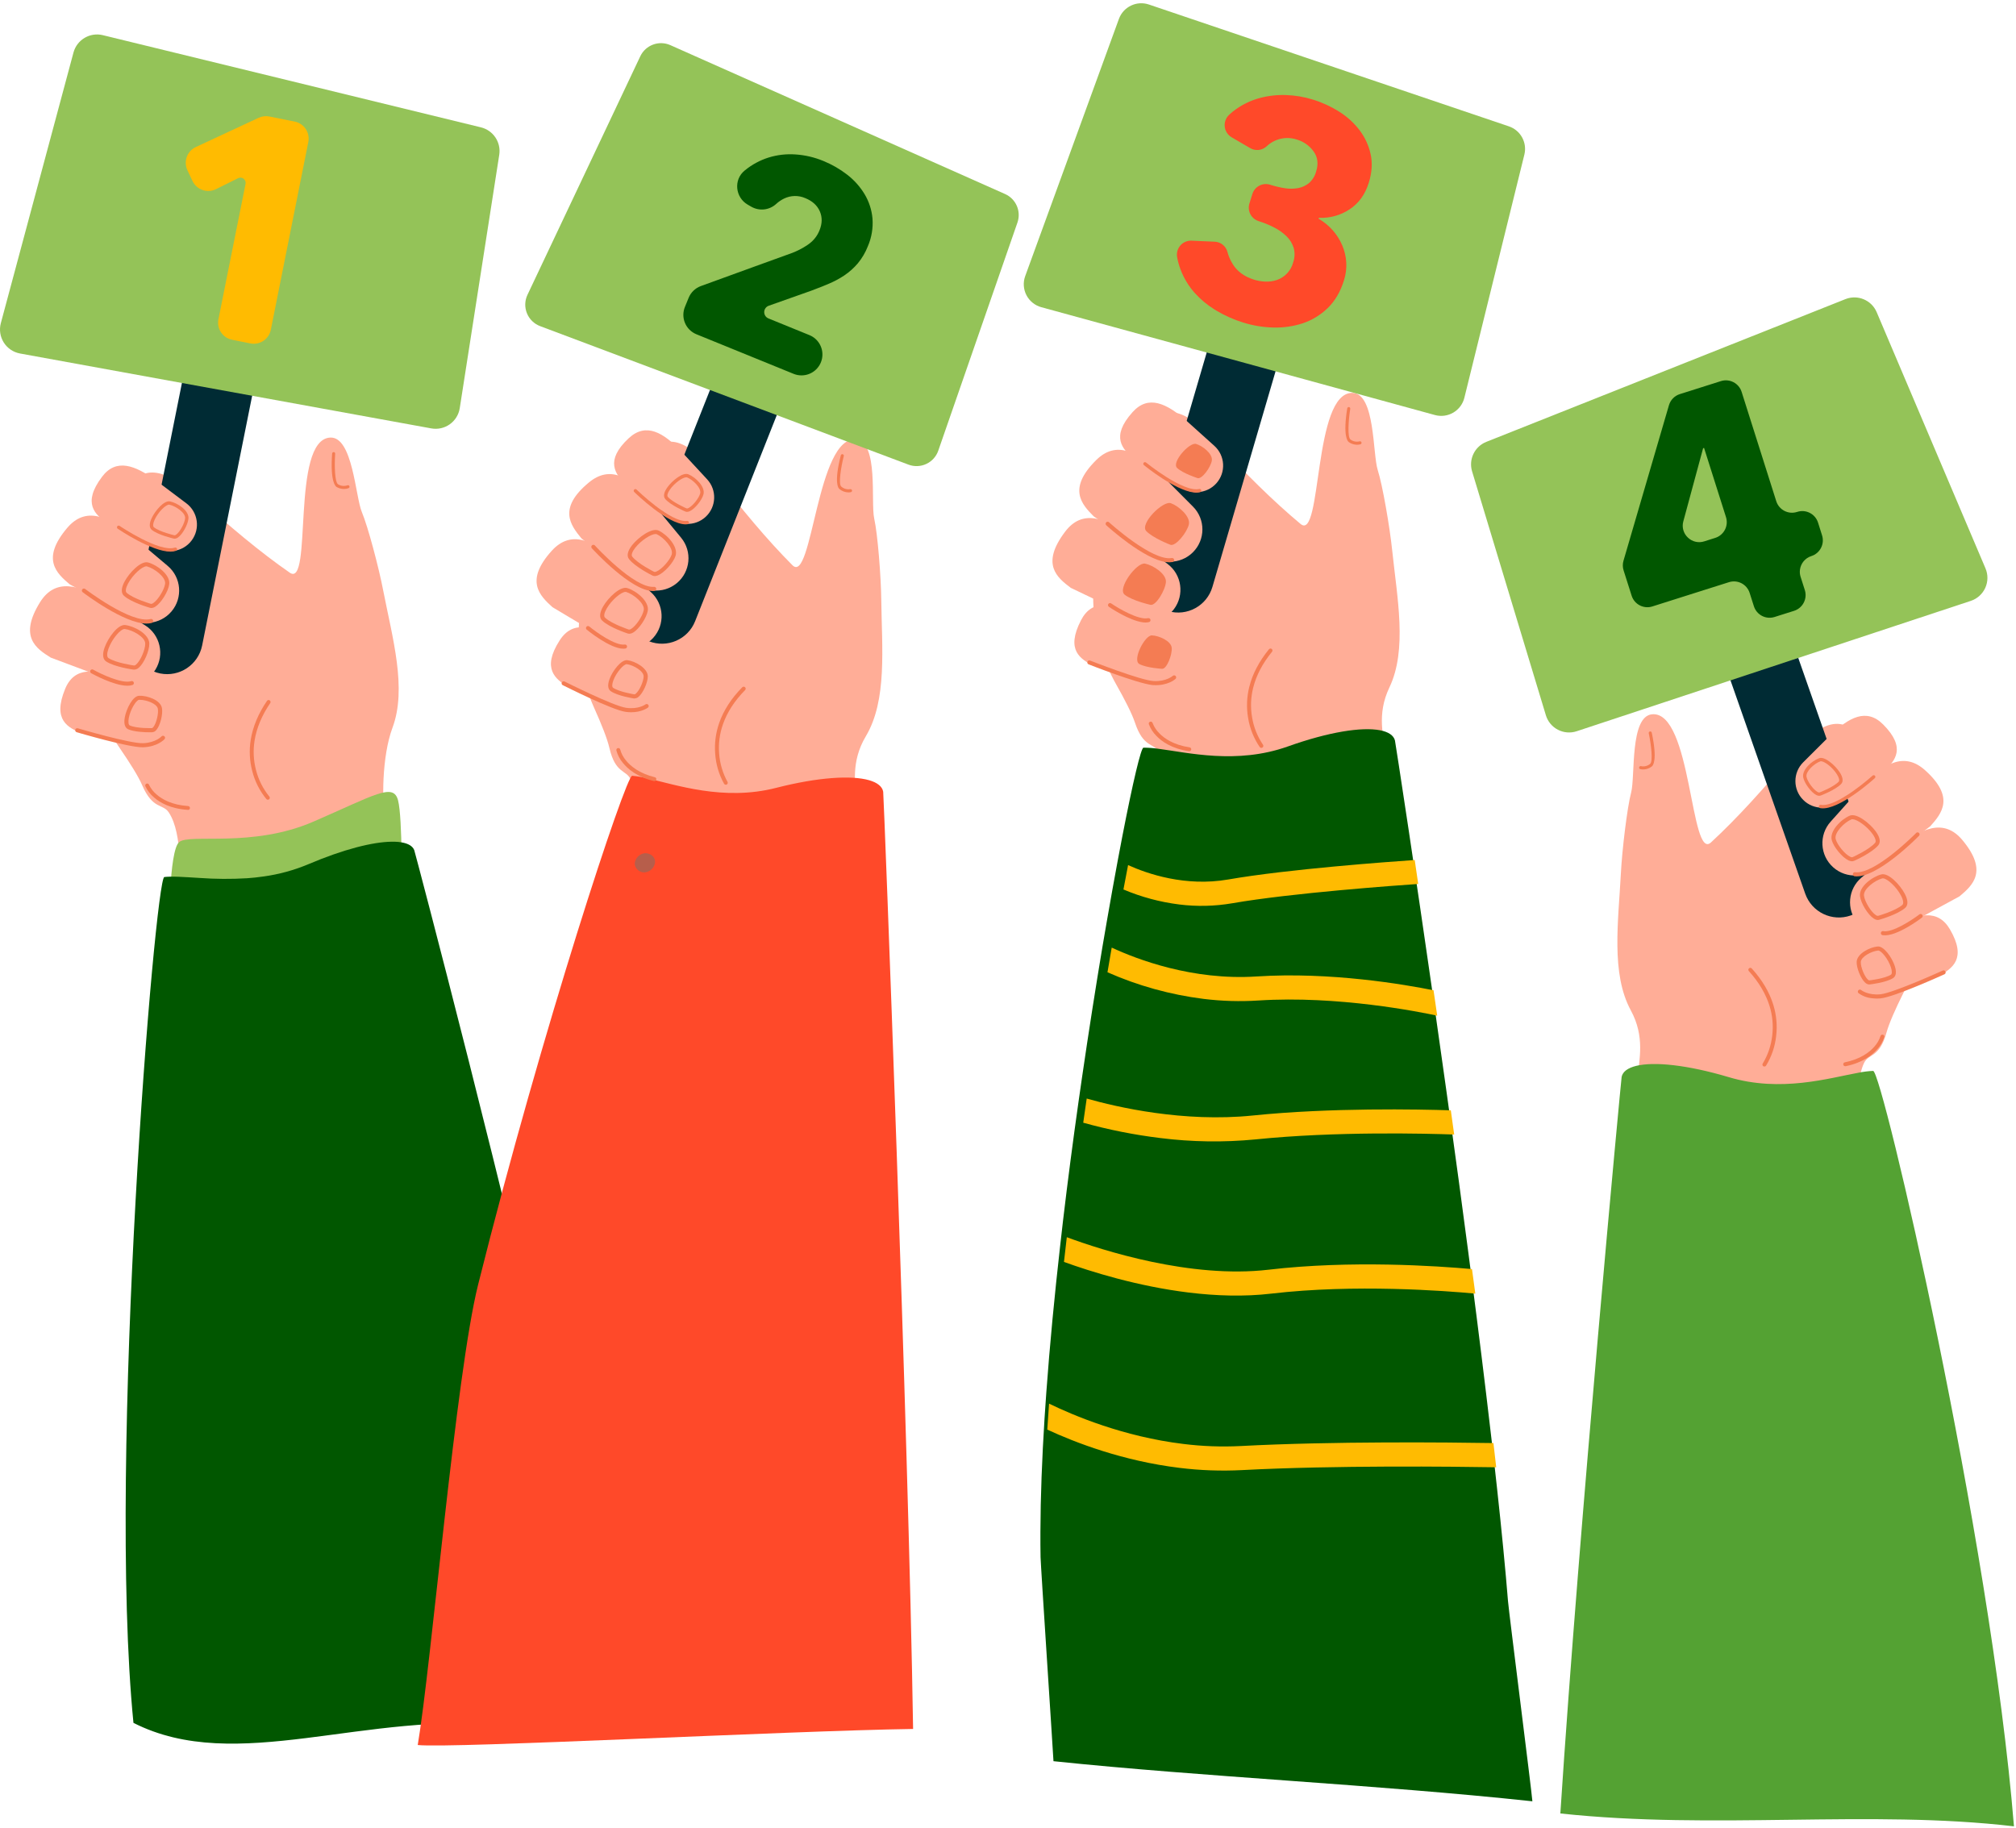 <svg width="514" height="466" viewBox="0 0 514 466" fill="none" xmlns="http://www.w3.org/2000/svg">
<path d="M24.15 153.659C20.781 166.424 23.15 180.025 30.636 190.9C33.158 194.582 35.276 197.951 36.239 200.185C38.969 206.504 41.528 204.847 43.052 207.174C46.795 212.903 45.26 223.845 47.35 228.616C50.189 235.101 54.156 234.456 54.156 234.456L99.143 229.599C99.143 229.599 101.305 222.267 98.354 209.423C97.273 204.739 97.374 192.766 100.062 185.574C103.813 175.547 100.062 162.677 97.702 150.56C96.621 144.879 93.829 134.311 92.261 130.575C90.611 126.64 89.941 111.284 84.198 111.569C74.052 112.073 79.781 150.121 73.875 146.013C66.309 140.771 58.635 134.315 49.851 126.399C30.265 108.766 29.277 134.311 24.15 153.659Z" fill="#FFAD97"/>
<path d="M68.348 203.904C68.187 203.924 68.026 203.865 67.916 203.746C66.205 201.658 64.975 199.218 64.313 196.601C63.628 194.008 63.494 191.301 63.92 188.653C64.453 185.317 65.851 181.966 68.078 178.694C68.236 178.473 68.542 178.419 68.766 178.571C68.991 178.724 69.054 179.028 68.907 179.256C66.763 182.409 65.419 185.623 64.911 188.811C64.503 191.32 64.626 193.887 65.271 196.345C65.898 198.805 67.05 201.1 68.647 203.072C68.742 203.17 68.792 203.303 68.786 203.439C68.78 203.576 68.718 203.703 68.615 203.793C68.539 203.856 68.446 203.895 68.348 203.904Z" fill="#F47C53"/>
<path d="M87.678 124.676C87.025 124.673 86.383 124.497 85.819 124.168C85.538 124.009 84.165 122.849 84.681 115.654C84.681 115.509 84.762 115.376 84.891 115.309C85.02 115.243 85.176 115.254 85.294 115.337C85.413 115.421 85.475 115.564 85.455 115.708C85.25 118.644 85.344 123 86.205 123.49C86.913 123.926 87.78 124.018 88.565 123.743C88.764 123.655 88.996 123.745 89.084 123.944C89.171 124.143 89.081 124.376 88.882 124.463C88.499 124.613 88.09 124.685 87.678 124.676Z" fill="#F47C53"/>
<path d="M47.981 206.492H47.891C43.452 206.219 40.764 204.63 39.287 203.343C38.352 202.572 37.6 201.604 37.085 200.508C36.999 200.338 37.018 200.134 37.132 199.981C37.247 199.829 37.438 199.755 37.625 199.79C37.812 199.826 37.963 199.964 38.015 200.147C38.487 201.11 39.162 201.959 39.993 202.637C41.347 203.805 43.83 205.246 47.952 205.52C48.212 205.533 48.419 205.744 48.427 206.005C48.434 206.266 48.24 206.489 47.981 206.518V206.492Z" fill="#F47C53"/>
<path d="M20.832 186.96L34.343 189.601C37.879 191.061 41.929 189.378 43.39 185.843C44.852 182.307 43.169 178.256 39.632 176.796L30.47 173.016C24.201 170.53 18.962 169.943 16.613 175.639C13.298 183.678 17.416 185.551 20.832 186.96Z" fill="#FFAD97"/>
<path d="M38.199 186.716C36.995 186.716 34.26 186.633 32.69 185.949C32.192 185.732 31.421 185.051 31.814 182.915C32.221 180.717 33.835 177.482 35.442 177.406C37.521 177.309 40.915 178.487 41.29 180.54C41.575 182.083 40.861 184.933 39.903 186.078C39.644 186.446 39.234 186.677 38.786 186.709C38.732 186.709 38.519 186.716 38.199 186.716ZM35.676 178.429H35.489C34.74 178.465 33.241 180.879 32.834 183.088C32.65 184.086 32.754 184.832 33.1 184.979C34.902 185.768 38.717 185.657 38.753 185.653C38.797 185.653 38.916 185.599 39.081 185.401C39.842 184.489 40.472 181.949 40.245 180.717C40.025 179.427 37.363 178.44 35.68 178.44L35.676 178.429Z" fill="#F47C53"/>
<path d="M36.339 190.539C32.578 190.539 20.097 186.857 19.56 186.698C19.379 186.649 19.238 186.505 19.193 186.322C19.148 186.14 19.205 185.947 19.343 185.819C19.48 185.69 19.677 185.646 19.856 185.704C19.989 185.744 33.165 189.628 36.494 189.498C39.669 189.376 41.178 187.783 41.178 187.769C41.371 187.556 41.7 187.539 41.913 187.733C42.126 187.926 42.142 188.255 41.949 188.468C41.877 188.547 40.166 190.395 36.545 190.536L36.339 190.539Z" fill="#F47C53"/>
<path d="M40.829 171.712C35.908 170.723 32.716 165.938 33.695 161.015L51.584 71.686C52.568 66.757 57.364 63.562 62.292 64.552C67.221 65.538 70.415 70.335 69.426 75.263L51.537 164.582C50.548 169.507 45.755 172.7 40.829 171.712Z" fill="#002B34"/>
<path d="M109.952 109.229L5.105 90.133C3.395 89.821 1.894 88.808 0.964 87.339C0.035 85.87 -0.238 84.08 0.212 82.401L18.739 13.379C19.625 10.121 22.947 8.164 26.226 8.968L122.606 32.467C125.75 33.227 127.787 36.271 127.29 39.468L117.219 104.066C116.962 105.725 116.044 107.209 114.676 108.182C113.307 109.154 111.603 109.532 109.952 109.229Z" fill="#94C358"/>
<path d="M75.14 31.001L68.683 29.704C67.757 29.522 66.797 29.638 65.942 30.035L49.933 37.49C47.711 38.517 46.743 41.152 47.772 43.373L49.062 46.115C49.564 47.199 50.481 48.035 51.607 48.435C52.733 48.835 53.972 48.765 55.046 48.241L60.706 45.431C61.159 45.206 61.701 45.257 62.104 45.562C62.507 45.868 62.702 46.375 62.609 46.872L59.081 64.476L55.691 81.41C55.214 83.811 56.771 86.146 59.172 86.627L63.834 87.561C66.235 88.04 68.571 86.482 69.051 84.08L78.606 36.218C79.086 33.821 77.536 31.487 75.14 31.001Z" fill="#FFBB01"/>
<path d="M12.934 167.671L28.261 173.415C32.123 175.82 37.203 174.639 39.607 170.777C42.013 166.917 40.834 161.837 36.974 159.431L26.964 153.198C20.119 149.055 14.069 147.343 10.203 153.559C4.745 162.361 9.198 165.344 12.934 167.671Z" fill="#FFAD97"/>
<path d="M34.232 170.734C34.166 170.739 34.099 170.739 34.033 170.734C33.752 170.694 29.223 170.063 27.073 168.662C26.186 168.085 26.049 166.803 26.683 165.059C27.577 162.594 30.052 159.161 31.915 159.373C34.336 159.661 38.04 161.694 38.069 164.1C38.101 165.942 36.725 169.105 35.392 170.251C35.075 170.546 34.664 170.717 34.232 170.734ZM31.731 160.375C30.766 160.375 28.589 162.829 27.66 165.387C27.227 166.586 27.22 167.502 27.638 167.779C29.62 169.065 34.123 169.685 34.181 169.689H34.199C34.397 169.67 34.58 169.578 34.714 169.433C35.821 168.478 37.056 165.632 37.028 164.086C37.002 162.407 33.785 160.613 31.792 160.375H31.731Z" fill="#F47C53"/>
<path d="M32.488 174.841C28.989 174.841 23.523 171.804 23.264 171.656C23.097 171.568 22.991 171.397 22.987 171.208C22.983 171.019 23.082 170.843 23.245 170.748C23.408 170.654 23.61 170.655 23.772 170.752C25.682 171.833 31.144 174.431 33.453 173.674C33.726 173.584 34.02 173.733 34.109 174.005C34.199 174.278 34.05 174.572 33.778 174.661C33.36 174.789 32.925 174.85 32.488 174.841Z" fill="#F47C53"/>
<path d="M17.773 148.993L32.127 156.877C35.604 159.809 40.799 159.369 43.733 155.893C46.669 152.417 46.23 147.219 42.753 144.284L33.745 136.682C27.544 131.598 21.823 129.036 17.103 134.639C10.427 142.544 14.412 146.154 17.773 148.993Z" fill="#FFAD97"/>
<path d="M38.573 155.027C38.451 155.026 38.329 155.006 38.213 154.969C37.939 154.89 33.529 153.618 31.619 151.925C30.827 151.226 30.874 149.936 31.753 148.289C32.992 145.98 35.939 142.932 37.745 143.411C40.101 144.045 43.466 146.585 43.149 148.97C42.915 150.801 41.099 153.733 39.618 154.674C39.311 154.889 38.948 155.011 38.573 155.027ZM37.305 144.398C36.289 144.398 33.897 146.455 32.654 148.783C32.052 149.907 31.911 150.811 32.293 151.143C34.066 152.699 38.447 153.96 38.49 153.971C38.689 153.979 38.883 153.915 39.038 153.791C40.27 153.006 41.899 150.365 42.097 148.833C42.309 147.165 39.388 144.931 37.442 144.409C37.397 144.401 37.351 144.397 37.305 144.398Z" fill="#F47C53"/>
<path d="M37.37 158.997C31.605 158.997 21.517 151.322 21.045 150.973C20.843 150.791 20.814 150.484 20.979 150.268C21.143 150.052 21.446 149.998 21.675 150.144C21.794 150.234 33.504 159.151 38.404 157.833C38.681 157.758 38.967 157.922 39.042 158.2C39.116 158.478 38.952 158.763 38.674 158.838C38.248 158.947 37.81 159.001 37.37 158.997Z" fill="#F47C53"/>
<path d="M27.213 133.355L39.366 139.163C42.358 141.412 46.608 140.809 48.856 137.816C51.105 134.824 50.501 130.576 47.509 128.329L39.755 122.5C34.426 118.612 29.605 116.774 26.002 121.584C20.879 128.397 24.32 131.179 27.213 133.355Z" fill="#FFAD97"/>
<path d="M44.529 137.35C44.445 137.349 44.362 137.339 44.28 137.321C44.05 137.267 40.382 136.424 38.721 135.123C38.036 134.586 38 133.523 38.663 132.132C39.571 130.176 41.848 127.531 43.347 127.845C45.314 128.256 48.193 130.187 48.053 132.169C47.945 133.682 46.59 136.175 45.415 137.018C45.162 137.219 44.852 137.334 44.529 137.35ZM43.088 128.674C42.273 128.674 40.364 130.497 39.438 132.493C38.995 133.444 38.923 134.193 39.251 134.449C40.778 135.645 44.435 136.478 44.475 136.488C44.639 136.49 44.798 136.428 44.918 136.315C45.894 135.617 47.109 133.372 47.199 132.104C47.296 130.724 44.795 129.023 43.171 128.684C43.144 128.678 43.116 128.674 43.088 128.674Z" fill="#F47C53"/>
<path d="M43.47 140.656C38.67 140.656 30.398 135.075 30.012 134.812C29.814 134.68 29.759 134.411 29.892 134.213C30.024 134.014 30.293 133.959 30.492 134.092C30.593 134.16 40.63 140.937 44.59 139.63C44.815 139.555 45.058 139.677 45.132 139.902C45.207 140.126 45.085 140.369 44.86 140.444C44.411 140.588 43.942 140.66 43.47 140.656Z" fill="#F47C53"/>
<path d="M43.127 237.265C43.127 237.265 43.034 216.991 45.667 214.718C48.301 212.444 64.262 216.285 79.921 209.49C95.58 202.694 100.31 199.488 101.492 204.085C102.674 208.683 102.386 227.559 102.386 227.559L43.127 237.265Z" fill="#94C358"/>
<path d="M156.935 441.759C147.834 441.49 138.918 440.89 130.186 439.958C93.04 436.056 60.335 452.644 34.026 439.288C27.307 371.642 39.557 223.879 41.895 223.623C42.306 223.573 42.749 223.544 43.225 223.533C43.945 223.508 44.738 223.533 45.588 223.558C47.148 223.616 48.914 223.739 50.859 223.854C54.896 224.147 58.947 224.172 62.987 223.93H63.012C64.379 223.836 65.767 223.686 67.177 223.479H67.206C71.107 222.938 74.921 221.896 78.556 220.38C87.538 216.554 95.007 214.677 99.842 214.616C100.422 214.603 101.001 214.622 101.579 214.673C101.871 214.706 102.148 214.742 102.407 214.789C104.108 215.077 105.214 215.744 105.614 216.76C105.87 217.43 129.296 306.298 144.429 373.929C151.141 403.86 156.225 429.649 156.935 441.759Z" fill="#015700"/>
<path d="M151.796 142.754C146.196 154.709 146.093 168.512 151.511 180.55C153.342 184.625 154.819 188.318 155.367 190.688C156.912 197.394 159.723 196.219 160.804 198.784C163.466 205.09 160 215.581 161.203 220.647C162.839 227.543 166.86 227.608 166.86 227.608L220.253 223.476C220.253 223.476 218.931 218.071 218.336 204.938C218.12 200.132 216.83 194.317 220.757 187.72C226.237 178.525 224.832 165.187 224.688 152.846C224.62 147.06 223.777 136.168 222.887 132.212C221.968 128.043 224.05 112.817 218.347 112.071C208.258 110.753 207.12 149.207 202.04 144.116C195.554 137.613 189.134 129.888 181.903 120.527C165.819 99.677 160.281 124.631 151.796 142.754Z" fill="#FFAD97"/>
<path d="M185.009 200.092C184.848 200.08 184.702 199.992 184.617 199.854C183.301 197.495 182.525 194.874 182.343 192.18C182.134 189.507 182.488 186.82 183.381 184.293C184.498 181.104 186.472 178.059 189.25 175.235C189.449 175.036 189.771 175.036 189.971 175.235C190.17 175.434 190.17 175.756 189.971 175.955C187.297 178.672 185.402 181.594 184.335 184.642C183.487 187.039 183.152 189.587 183.352 192.122C183.531 194.649 184.255 197.107 185.474 199.328C185.545 199.441 185.568 199.577 185.539 199.707C185.509 199.837 185.428 199.949 185.316 200.02C185.223 200.074 185.116 200.099 185.009 200.092Z" fill="#F47C53"/>
<path d="M232.803 440.84C200.801 441.309 115.223 445.852 106.507 444.937C109.959 424.602 116.199 350.34 121.903 327.537C138.26 262.146 159.583 197.707 161.175 197.808C162.402 197.912 163.618 198.111 164.814 198.402C172.291 200.071 184.447 204.326 197.854 200.892C208.663 198.132 217.108 197.649 221.605 198.939C223.702 199.548 224.948 200.542 225.179 201.876C225.334 202.701 231.628 365.513 232.803 440.84Z" fill="#FF4929"/>
<path d="M216.347 125.554C215.477 125.546 214.639 125.228 213.983 124.656C213.735 124.447 212.593 123.064 214.383 116.074C214.446 115.878 214.65 115.764 214.85 115.815C215.049 115.865 215.175 116.063 215.136 116.265C214.416 119.119 213.724 123.421 214.484 124.058C215.104 124.613 215.94 124.858 216.761 124.725C216.97 124.677 217.178 124.806 217.23 125.013C217.255 125.113 217.239 125.218 217.186 125.306C217.134 125.394 217.048 125.457 216.949 125.482C216.752 125.529 216.55 125.553 216.347 125.554Z" fill="#F47C53"/>
<path d="M166.804 199.151C166.774 199.154 166.744 199.154 166.714 199.151C162.391 198.092 160.034 196.045 158.813 194.518C158.03 193.593 157.463 192.507 157.152 191.336C157.096 191.065 157.271 190.799 157.543 190.744C157.814 190.688 158.08 190.863 158.135 191.134C158.424 192.168 158.936 193.126 159.634 193.941C160.762 195.328 162.945 197.184 166.956 198.178C167.211 198.237 167.377 198.483 167.338 198.742C167.298 199.001 167.065 199.185 166.804 199.165V199.151Z" fill="#F47C53"/>
<path d="M144.825 175.173L157.648 180.185C160.868 182.25 165.152 181.316 167.221 178.099C169.288 174.881 168.356 170.597 165.139 168.529L156.798 163.168C151.072 159.605 146.021 158.091 142.695 163.276C137.997 170.594 141.712 173.17 144.825 175.173Z" fill="#FFAD97"/>
<path d="M161.792 178.086C161.727 178.091 161.662 178.091 161.597 178.086C161.349 178.046 157.541 177.459 155.735 176.248C155.289 175.949 154.654 175.139 155.418 173.107C156.207 171.017 158.373 168.135 159.973 168.333C162.037 168.61 165.161 170.397 165.164 172.462C165.164 174.033 163.957 176.706 162.812 177.668C162.531 177.923 162.17 178.071 161.792 178.086ZM159.785 169.345C159.007 169.345 157.169 171.406 156.391 173.46C156.031 174.411 156.002 175.16 156.315 175.369C157.944 176.45 161.72 177.037 161.76 177.045C161.806 177.045 161.929 177.023 162.12 176.854C163.028 176.093 164.102 173.708 164.102 172.451C164.102 171.078 161.464 169.568 159.81 169.349L159.785 169.345Z" fill="#F47C53"/>
<path d="M160.93 181.608C160.448 181.606 159.966 181.571 159.489 181.504C156.012 181.01 143.996 174.954 143.474 174.698C143.217 174.569 143.114 174.256 143.243 173.999C143.372 173.742 143.685 173.639 143.942 173.768C144.064 173.83 156.329 180.005 159.633 180.473C162.807 180.924 164.54 179.623 164.558 179.612C164.785 179.437 165.111 179.479 165.286 179.706C165.461 179.933 165.419 180.259 165.192 180.434C165.106 180.477 163.618 181.608 160.93 181.608Z" fill="#F47C53"/>
<path d="M161.835 220.073C162.003 218.756 163.04 217.719 164.357 217.551C165.953 217.461 167.091 218.607 167.012 219.828C166.875 221.329 165.604 222.471 164.097 222.447C162.858 222.361 161.777 221.294 161.835 220.073Z" fill="#B75E4B"/>
<path d="M165.424 163.49C160.751 161.642 158.463 156.354 160.315 151.683L193.862 67.013C195.712 62.34 201 60.052 205.673 61.904C210.344 63.755 212.631 69.042 210.782 73.714L177.231 158.385C175.381 163.056 170.094 165.342 165.424 163.49Z" fill="#002B34"/>
<path d="M231.632 118.471L137.724 83.161C136.189 82.588 134.965 81.399 134.349 79.881C133.733 78.364 133.78 76.657 134.481 75.177L163.244 14.358C164.603 11.482 168.011 10.218 170.918 11.512L256.255 49.473C259.036 50.709 260.406 53.87 259.408 56.744L239.227 114.896C238.712 116.391 237.615 117.614 236.184 118.287C234.754 118.961 233.112 119.027 231.632 118.471Z" fill="#94C358"/>
<path d="M140.859 154.818L154.911 163.206C158.28 166.263 163.49 166.008 166.545 162.636C169.602 159.267 169.347 154.057 165.975 151.002L157.242 143.076C151.229 137.772 145.601 135.009 140.668 140.438C133.747 148.109 137.598 151.86 140.859 154.818Z" fill="#FFAD97"/>
<path d="M160.434 161.586C160.291 161.585 160.148 161.561 160.013 161.514C159.742 161.427 155.397 159.994 153.527 158.235C152.756 157.515 152.85 156.221 153.787 154.611C155.105 152.341 158.161 149.397 159.951 149.948C162.282 150.669 165.554 153.321 165.161 155.713C164.862 157.515 162.945 160.397 161.432 161.283C161.132 161.471 160.788 161.575 160.434 161.586ZM159.472 150.918C158.442 150.918 156.01 152.874 154.695 155.133C154.053 156.236 153.88 157.133 154.248 157.479C155.963 159.096 160.297 160.512 160.34 160.527C160.538 160.544 160.734 160.487 160.892 160.368C162.153 159.626 163.875 157.046 164.134 155.522C164.405 153.865 161.569 151.526 159.641 150.932C159.586 150.921 159.529 150.916 159.472 150.918Z" fill="#F47C53"/>
<path d="M158.955 165.403C155.525 165.403 149.85 160.748 149.587 160.539C149.366 160.356 149.335 160.029 149.519 159.808C149.702 159.587 150.029 159.556 150.25 159.739C151.936 161.13 156.843 164.672 159.258 164.344C159.446 164.309 159.638 164.38 159.758 164.529C159.878 164.678 159.905 164.882 159.83 165.058C159.755 165.234 159.589 165.354 159.398 165.371C159.251 165.392 159.103 165.403 158.955 165.403Z" fill="#F47C53"/>
<path d="M148.241 137.273L160.949 147.592C163.847 151.099 169.038 151.595 172.547 148.698C176.052 145.8 176.547 140.609 173.653 137.1L166.144 128.01C160.949 121.885 155.778 118.361 150.133 123.027C142.177 129.617 145.452 133.883 148.241 137.273Z" fill="#FFAD97"/>
<path d="M166.937 146.881C166.723 146.883 166.511 146.832 166.321 146.733C166.065 146.607 161.972 144.571 160.376 142.561C159.72 141.732 160.016 140.471 161.158 139.008C162.786 136.955 166.231 134.479 167.924 135.279C170.129 136.32 172.968 139.419 172.248 141.714C171.693 143.472 169.365 146.038 167.759 146.697C167.499 146.811 167.22 146.873 166.937 146.881ZM167.16 136.158C166.054 136.158 163.525 137.697 161.972 139.653C161.179 140.655 160.891 141.519 161.19 141.912C162.657 143.761 166.746 145.786 166.786 145.803C166.98 145.849 167.183 145.822 167.358 145.728C168.71 145.173 170.785 142.867 171.25 141.404C171.758 139.805 169.286 137.081 167.463 136.223C167.368 136.18 167.265 136.158 167.16 136.158Z" fill="#F47C53"/>
<path d="M166.498 150.697C160.884 150.697 151.315 140.248 150.904 139.798C150.705 139.586 150.715 139.253 150.927 139.054C151.139 138.855 151.472 138.865 151.671 139.077C151.772 139.189 161.698 150.059 166.761 149.63C167.047 149.607 167.298 149.821 167.321 150.108C167.344 150.394 167.13 150.645 166.844 150.668C166.733 150.687 166.618 150.697 166.498 150.697Z" fill="#F47C53"/>
<path d="M159.418 123.53L170.339 131.417C172.885 134.161 177.174 134.323 179.919 131.777C182.661 129.231 182.822 124.946 180.28 122.201L173.69 115.081C169.139 110.304 164.725 107.634 160.304 111.73C154.089 117.531 156.972 120.875 159.418 123.53Z" fill="#FFAD97"/>
<path d="M175.157 130.514C175.005 130.514 174.855 130.482 174.717 130.42C174.501 130.33 171.042 128.846 169.64 127.268C169.06 126.616 169.23 125.567 170.116 124.313C171.359 122.551 174.079 120.35 175.499 120.934C177.362 121.69 179.851 124.104 179.361 126.021C179.001 127.491 177.2 129.703 175.903 130.323C175.671 130.44 175.416 130.505 175.157 130.514ZM174.969 121.694C174.083 121.694 172.022 123.092 170.815 124.807C170.21 125.664 170.004 126.389 170.278 126.698C171.568 128.14 175.02 129.62 175.056 129.635C175.218 129.664 175.384 129.632 175.524 129.545C176.605 129.026 178.205 127.023 178.522 125.805C178.864 124.465 176.72 122.343 175.167 121.719C175.103 121.7 175.036 121.691 174.969 121.694Z" fill="#F47C53"/>
<path d="M174.817 133.697C170.165 133.697 162.076 125.806 161.72 125.456C161.6 125.351 161.549 125.189 161.586 125.034C161.623 124.879 161.743 124.758 161.897 124.719C162.052 124.68 162.215 124.729 162.321 124.848C162.408 124.93 171.077 133.383 175.206 132.814C175.428 132.802 175.623 132.963 175.653 133.184C175.683 133.405 175.539 133.612 175.321 133.66C175.154 133.684 174.985 133.696 174.817 133.697Z" fill="#F47C53"/>
<path d="M222.448 55.688C222.251 53.501 221.563 51.386 220.434 49.502C219.273 47.583 217.764 45.896 215.984 44.53C214.128 43.093 212.082 41.917 209.906 41.035C207.646 40.099 205.249 39.539 202.808 39.378C200.497 39.214 198.176 39.481 195.962 40.167C193.772 40.856 191.732 41.957 189.953 43.41C189.922 43.426 189.893 43.448 189.87 43.474C186.987 45.809 187.434 50.32 190.637 52.179L191.599 52.734C193.66 53.887 196.23 53.569 197.948 51.949C198.53 51.424 199.183 50.983 199.886 50.637C201.598 49.798 203.594 49.758 205.337 50.529C207.141 51.266 208.37 52.386 209.023 53.887C209.672 55.389 209.65 56.989 208.951 58.704C208.406 60.092 207.477 61.297 206.274 62.177C206.087 62.322 205.892 62.455 205.683 62.592C204.532 63.343 203.307 63.973 202.026 64.472L192.021 68.094L178.69 72.94C177.272 73.457 176.139 74.55 175.57 75.948L174.625 78.268C174.09 79.579 174.097 81.049 174.646 82.354C175.195 83.659 176.24 84.692 177.551 85.226L184.188 87.928L201.039 94.792L202.329 95.318C202.968 95.581 203.652 95.715 204.343 95.714C206.897 95.719 209.097 93.912 209.587 91.406C210.078 88.899 208.721 86.396 206.354 85.438L204.97 84.876L195.934 81.194C195.261 80.926 194.827 80.268 194.845 79.545C194.862 78.822 195.329 78.186 196.013 77.951L206.862 74.111C207.795 73.768 208.717 73.412 209.621 73.048C210.164 72.827 210.702 72.603 211.235 72.377C212.651 71.788 214.006 71.065 215.282 70.216C216.558 69.355 217.709 68.324 218.705 67.15C219.788 65.842 220.654 64.369 221.27 62.786C222.234 60.551 222.638 58.115 222.448 55.688Z" fill="#015700"/>
<path d="M281.398 136.873C276.926 149.293 278.096 163.047 284.601 174.535C286.799 178.422 288.608 181.964 289.375 184.263C291.537 190.795 294.236 189.368 295.551 191.829C298.793 197.86 296.3 208.626 297.965 213.562C300.228 220.275 304.238 219.972 304.238 219.972L357.022 210.939C357.022 210.939 355.22 205.693 353.419 192.654C352.759 187.887 350.936 182.205 354.24 175.288C358.848 165.624 356.222 152.473 354.939 140.202C354.341 134.437 352.496 123.675 351.26 119.82C349.96 115.752 350.63 100.396 344.883 100.18C334.716 99.801 337.111 138.209 331.599 133.597C324.533 127.717 317.436 120.627 309.375 111.979C291.4 92.686 288.19 118.032 281.398 136.873Z" fill="#FFAD97"/>
<path d="M321.601 190.69C321.439 190.693 321.285 190.62 321.186 190.492C319.664 188.262 318.65 185.725 318.218 183.059C317.763 180.418 317.867 177.71 318.524 175.111C319.342 171.832 321.028 168.626 323.532 165.549C323.704 165.33 324.021 165.292 324.24 165.464C324.459 165.636 324.497 165.953 324.325 166.172C321.914 169.123 320.296 172.207 319.515 175.342C318.892 177.805 318.794 180.372 319.227 182.875C319.634 185.381 320.582 187.769 322.004 189.872C322.086 189.978 322.121 190.112 322.103 190.244C322.085 190.376 322.014 190.495 321.907 190.575C321.821 190.646 321.713 190.687 321.601 190.69Z" fill="#F47C53"/>
<path d="M390.697 459.284C350.221 454.96 307.234 453.091 268.595 449.062C268.498 446.901 265.353 399.341 265.302 397.053C265.263 394.956 265.252 392.798 265.263 390.597C265.292 381.625 265.673 371.861 266.315 361.661C266.454 359.477 266.605 357.27 266.769 355.039C267.651 342.893 268.876 330.214 270.311 317.524C270.551 315.427 270.791 313.327 271.031 311.223C272.245 300.954 273.589 290.729 274.994 280.821C275.29 278.752 275.585 276.7 275.881 274.663C277.599 262.86 279.376 251.604 281.084 241.386C281.446 239.246 281.806 237.15 282.164 235.099C283.141 229.478 284.078 224.247 284.967 219.476C285.373 217.3 285.767 215.227 286.149 213.257C288.866 199.253 290.923 190.663 291.532 190.645C292.764 190.635 293.995 190.72 295.214 190.901C302.813 191.87 315.312 194.983 328.362 190.324C338.864 186.581 347.227 185.316 351.832 186.195C353.993 186.61 355.309 187.485 355.655 188.789C355.712 189.013 357.074 197.797 359.203 211.96C359.492 213.894 359.794 215.927 360.111 218.06C361.318 226.171 362.713 235.621 364.204 245.976C364.514 248.1 364.827 250.261 365.141 252.461C366.287 260.471 367.49 268.938 368.708 277.683C368.996 279.729 369.283 281.79 369.569 283.865C371.176 295.456 372.812 307.425 374.365 319.355C374.636 321.444 374.908 323.532 375.179 325.617C376.934 339.139 378.598 352.517 380.058 365.116C380.298 367.194 380.538 369.247 380.778 371.277C382.032 382.374 383.12 392.766 383.945 401.997C384.137 404.144 384.316 406.23 384.482 408.255C384.705 411.058 390.528 456.737 390.697 459.284Z" fill="#015700"/>
<path d="M345.568 113.368C344.961 113.292 344.382 113.068 343.882 112.716C343.615 112.532 342.351 111.256 343.489 104.133C343.504 103.99 343.597 103.867 343.731 103.813C343.864 103.759 344.017 103.784 344.127 103.876C344.237 103.969 344.287 104.115 344.257 104.256C343.795 107.163 343.508 111.509 344.325 112.074C344.992 112.568 345.846 112.735 346.649 112.528C346.847 112.476 347.051 112.585 347.119 112.778C347.187 112.971 347.095 113.184 346.909 113.267C346.474 113.394 346.017 113.428 345.568 113.368Z" fill="#F47C53"/>
<path d="M303.234 191.545C303.204 191.548 303.174 191.548 303.144 191.545C298.748 190.886 296.208 189.066 294.857 187.657C293.994 186.807 293.328 185.778 292.908 184.642C292.828 184.376 292.979 184.096 293.244 184.017C293.51 183.937 293.79 184.088 293.87 184.353C294.255 185.355 294.852 186.261 295.621 187.009C296.871 188.288 299.224 189.942 303.302 190.554C303.555 190.596 303.736 190.823 303.72 191.079C303.704 191.335 303.497 191.538 303.241 191.549L303.234 191.545Z" fill="#F47C53"/>
<path d="M278.831 169.776L292.072 173.584C295.467 175.345 299.648 174.021 301.41 170.626C303.172 167.23 301.847 163.05 298.453 161.287L289.654 156.719C283.626 153.699 278.456 152.658 275.624 158.127C271.61 165.867 275.548 168.072 278.831 169.776Z" fill="#FFAD97"/>
<path d="M296.269 170.528C296.269 170.528 292.306 170.308 290.475 169.303C288.645 168.297 291.877 161.935 293.696 162.007C295.516 162.079 298.582 163.43 298.74 165.17C298.899 166.91 297.487 170.636 296.269 170.528Z" fill="#F47C53"/>
<path d="M293.705 174.657C289.742 174.17 278.057 169.591 277.546 169.389C277.279 169.284 277.149 168.982 277.254 168.716C277.359 168.449 277.661 168.318 277.928 168.424C278.057 168.474 290.845 173.504 294.17 173.652C297.344 173.807 298.98 172.355 298.998 172.34C299.209 172.141 299.541 172.151 299.74 172.362C299.939 172.573 299.93 172.905 299.719 173.104C299.64 173.176 297.773 174.87 294.134 174.693C293.994 174.686 293.86 174.675 293.705 174.657Z" fill="#F47C53"/>
<path d="M297.832 155.819C293.009 154.408 290.244 149.354 291.656 144.531L317.259 57.112C318.67 52.289 323.725 49.524 328.547 50.936C333.369 52.349 336.132 57.403 334.719 62.224L309.12 149.644C307.708 154.466 302.654 157.231 297.832 155.819Z" fill="#002B34"/>
<path d="M365.854 105.824L265.486 78.326C263.851 77.878 262.479 76.766 261.7 75.261C260.921 73.755 260.807 71.993 261.386 70.4L285.277 4.825C286.408 1.725 289.808 0.094 292.934 1.154L384.691 32.211C387.686 33.217 389.409 36.35 388.654 39.417L373.356 101.421C372.964 103.012 371.947 104.376 370.534 105.205C369.122 106.034 367.434 106.258 365.854 105.824Z" fill="#94C358"/>
<path d="M273.012 149.893L287.785 156.951C291.422 159.679 296.581 158.945 299.314 155.312C302.043 151.675 301.311 146.516 297.678 143.782L288.253 136.702C281.768 131.975 275.916 129.745 271.521 135.621C265.313 143.869 269.496 147.248 273.012 149.893Z" fill="#FFAD97"/>
<path d="M293.302 154.21C293.302 154.21 288.719 153.183 286.749 151.637C284.778 150.091 289.836 143.271 291.955 143.711C294.073 144.15 297.406 146.337 297.262 148.394C297.118 150.452 294.7 154.574 293.302 154.21Z" fill="#F47C53"/>
<path d="M291.42 158.681C287.94 158.256 282.964 154.891 282.719 154.718C282.482 154.556 282.422 154.232 282.584 153.995C282.746 153.759 283.07 153.698 283.306 153.86C285.108 155.093 290.325 158.166 292.696 157.615C292.975 157.549 293.255 157.722 293.321 158.002C293.387 158.281 293.213 158.561 292.934 158.627C292.436 158.731 291.924 158.75 291.42 158.681Z" fill="#F47C53"/>
<path d="M278.885 131.694L292.487 140.799C295.696 144.022 300.91 144.035 304.135 140.828C307.363 137.621 307.377 132.404 304.168 129.179L295.855 120.821C290.12 115.218 284.643 112.173 279.455 117.336C272.13 124.632 275.783 128.574 278.885 131.694Z" fill="#FFAD97"/>
<path d="M298.372 138.893C298.372 138.893 293.983 137.218 292.247 135.406C290.51 133.593 296.502 127.569 298.534 128.308C300.566 129.047 303.556 131.691 303.113 133.712C302.67 135.734 299.705 139.452 298.372 138.893Z" fill="#F47C53"/>
<path d="M297.396 143.324C291.631 142.625 282.48 134.316 282.058 133.931C281.846 133.738 281.831 133.409 282.024 133.197C282.217 132.985 282.545 132.97 282.757 133.163C282.869 133.264 293.765 143.154 298.754 142.282C298.89 142.257 299.031 142.288 299.144 142.367C299.257 142.446 299.333 142.568 299.356 142.704C299.404 142.986 299.216 143.254 298.935 143.306C298.426 143.388 297.907 143.394 297.396 143.324Z" fill="#F47C53"/>
<path d="M288.941 116.912L300.542 123.757C303.329 126.256 307.613 126.025 310.115 123.242C312.615 120.456 312.385 116.171 309.6 113.669L302.394 107.184C297.422 102.86 292.781 100.594 288.757 105.083C283.064 111.424 286.249 114.494 288.941 116.912Z" fill="#FFAD97"/>
<path d="M305.311 121.9C305.311 121.9 301.625 120.729 300.119 119.32C298.613 117.911 303.254 112.683 304.958 113.195C306.663 113.706 309.239 115.739 308.972 117.425C308.705 119.111 306.428 122.296 305.311 121.9Z" fill="#F47C53"/>
<path d="M304.337 125.564C299.538 124.984 292.008 118.884 291.651 118.596C291.47 118.444 291.443 118.175 291.59 117.99C291.741 117.809 292.009 117.783 292.192 117.933C292.289 118.008 301.696 125.632 305.757 124.678C305.987 124.626 306.217 124.768 306.272 124.998C306.324 125.228 306.181 125.456 305.951 125.51C305.421 125.623 304.874 125.641 304.337 125.564Z" fill="#F47C53"/>
<path d="M361.589 225.385C356.329 225.745 329.339 227.669 314.196 230.306C309.729 231.073 305.174 231.179 300.677 230.62C295.776 230.008 290.983 228.72 286.434 226.794C286.84 224.617 287.234 222.544 287.616 220.575C292.549 222.809 302.234 226.145 313.136 224.25C328.355 221.594 354.286 219.724 360.696 219.285C360.972 221.221 361.27 223.254 361.589 225.385Z" fill="#FFBB01"/>
<path d="M366.434 258.976C362.11 258.036 341.061 253.784 320.777 255.107C316.136 255.402 311.477 255.263 306.862 254.692C298.409 253.634 290.155 251.347 282.362 247.904C282.724 245.764 283.085 243.668 283.443 241.617C289.838 244.586 304.048 250.041 320.369 248.975C339.228 247.746 358.161 251.021 365.493 252.498C365.794 254.629 366.107 256.788 366.434 258.976Z" fill="#FFBB01"/>
<path d="M369.898 283.106C361.744 282.843 339.272 282.386 319.381 284.429C301.794 286.23 284.792 282.303 277.067 280.105C276.771 282.14 276.476 284.192 276.181 286.263C282.617 288.053 289.178 289.359 295.81 290.168C303.838 291.183 311.953 291.304 320.007 290.529C340.497 288.417 363.877 289.03 370.759 289.275C370.461 287.204 370.174 285.148 369.898 283.106Z" fill="#FFBB01"/>
<path d="M376.144 329.839C368.409 329.118 345.4 327.353 324.15 329.839C317.185 330.661 310.012 330.408 303.177 329.58C289.982 327.976 278.038 324.211 271.272 321.761C271.512 319.664 271.753 317.564 271.993 315.46C281.04 318.81 303.555 326.067 323.414 323.746C344.334 321.289 366.29 322.77 375.298 323.584C375.591 325.674 375.873 327.759 376.144 329.839Z" fill="#FFBB01"/>
<path d="M381.475 374.119C370.799 373.943 340.339 373.59 316.642 374.84C311.338 375.114 306.02 374.924 300.749 374.271C286.301 372.516 274.142 367.821 267.018 364.514C267.158 362.33 267.309 360.123 267.472 357.891C273.695 360.925 286.446 366.319 301.701 368.171C306.547 368.774 311.437 368.952 316.315 368.704C339.615 367.461 369.343 367.764 380.765 367.948C381.007 370.035 381.244 372.092 381.475 374.119Z" fill="#FFBB01"/>
<path d="M344.076 53.386C346.423 51.856 348.061 49.587 348.99 46.58C349.797 43.991 349.952 41.569 349.455 39.316C348.972 37.093 348.007 35.003 346.631 33.191C345.201 31.324 343.447 29.729 341.453 28.482C339.368 27.163 337.117 26.126 334.759 25.398C332.539 24.704 330.237 24.313 327.913 24.234C325.651 24.153 323.389 24.407 321.201 24.987C319.048 25.569 317.014 26.52 315.187 27.798C314.563 28.237 313.969 28.718 313.411 29.239C312.566 30.009 312.138 31.135 312.256 32.272C312.374 33.409 313.024 34.423 314.009 35.004L318.718 37.749C320.057 38.556 321.769 38.383 322.919 37.324C323.632 36.645 324.467 36.107 325.38 35.739C327.065 35.067 328.934 35.013 330.655 35.587C332.365 36.09 333.859 37.147 334.903 38.592C335.957 40.033 336.182 41.729 335.576 43.68C335.278 44.825 334.652 45.858 333.775 46.652C332.983 47.304 332.042 47.748 331.037 47.946C329.94 48.153 328.815 48.173 327.711 48.007C326.491 47.825 325.287 47.55 324.108 47.185L323.802 47.088C321.909 46.508 319.903 47.563 319.309 49.452L318.549 51.891C318.483 52.097 318.437 52.31 318.412 52.525C318.389 52.7 318.381 52.878 318.387 53.055C318.431 54.59 319.444 55.927 320.909 56.387C322.248 56.801 323.549 57.331 324.796 57.969C325.965 58.551 327.039 59.308 327.981 60.214C328.833 61.03 329.467 62.045 329.826 63.168C330.171 64.395 330.13 65.699 329.707 66.901C329.158 69.011 327.583 70.703 325.517 71.401C324.588 71.707 323.612 71.842 322.635 71.801C321.657 71.765 320.688 71.602 319.752 71.315C317.314 70.558 315.513 69.26 314.348 67.42C313.996 66.871 313.694 66.292 313.443 65.69C313.252 65.244 313.094 64.784 312.971 64.314C312.615 62.813 311.316 61.724 309.776 61.633L303.816 61.37C302.738 61.315 301.692 61.75 300.972 62.555C300.253 63.36 299.936 64.448 300.112 65.514C300.302 66.603 300.595 67.672 300.988 68.706C301.813 70.9 303.034 72.924 304.591 74.676C306.046 76.296 307.722 77.703 309.57 78.856C309.754 78.975 309.93 79.086 310.118 79.198C312.279 80.485 314.585 81.509 316.989 82.25C319.476 83.026 322.059 83.451 324.663 83.514C327.203 83.583 329.737 83.218 332.154 82.433C334.529 81.631 336.696 80.311 338.498 78.567C340.358 76.78 341.747 74.414 342.667 71.469C343.131 70.005 343.327 68.468 343.244 66.933C343.16 65.445 342.821 63.983 342.242 62.61C341.653 61.212 340.844 59.918 339.846 58.776C338.798 57.577 337.56 56.558 336.182 55.761L336.257 55.533C339.026 55.667 341.764 54.915 344.076 53.386Z" fill="#FF4929"/>
<path d="M486.506 215.443C491.619 227.614 491.168 241.41 485.27 253.22C483.278 257.22 481.667 260.851 481.008 263.193C479.185 269.834 476.418 268.547 475.243 271.066C472.332 277.259 475.373 287.881 473.968 292.897C472.054 299.721 468.034 299.623 468.034 299.623L414.854 293.351C414.854 293.351 416.392 288.018 417.512 274.9C417.923 270.108 419.447 264.35 415.787 257.605C410.685 248.194 412.623 234.928 413.265 222.602C413.563 216.837 414.846 205.974 415.877 202.065C416.958 197.94 415.495 182.638 421.224 182.122C431.341 181.214 430.952 219.68 436.23 214.798C442.982 208.561 449.698 201.107 457.297 192.038C474.216 171.84 478.745 196.996 486.506 215.443Z" fill="#FFAD97"/>
<path d="M449.871 271.938C450.033 271.934 450.183 271.852 450.274 271.718C451.679 269.417 452.559 266.833 452.85 264.152C453.167 261.488 452.922 258.788 452.13 256.225C451.143 252.983 449.291 249.87 446.632 246.937C446.445 246.732 446.128 246.717 445.924 246.903C445.719 247.089 445.704 247.406 445.889 247.611C448.451 250.432 450.213 253.429 451.172 256.517C451.92 258.945 452.152 261.503 451.852 264.026C451.573 266.55 450.75 268.984 449.442 271.16C449.334 271.314 449.323 271.517 449.413 271.683C449.503 271.848 449.679 271.948 449.867 271.942L449.871 271.938Z" fill="#F47C53"/>
<path d="M513.482 465.672C476.638 461.349 437.152 466.627 397.826 462.386C402.672 388.013 413.318 275.315 413.455 274.566C413.736 273.24 415.023 272.303 417.141 271.774C421.696 270.653 430.112 271.478 440.799 274.656C454.058 278.619 466.38 274.869 473.91 273.503C475.12 273.26 476.346 273.11 477.578 273.053C479.837 273.017 507.454 391.375 513.482 465.672Z" fill="#54A233"/>
<path d="M418.525 196.164C418.412 196.153 418.3 196.132 418.19 196.103C417.983 196.042 417.864 195.825 417.925 195.618C417.986 195.411 418.203 195.293 418.409 195.354C419.224 195.519 420.069 195.307 420.708 194.777C421.494 194.172 420.982 189.845 420.366 186.966C420.321 186.755 420.456 186.548 420.667 186.503C420.878 186.458 421.085 186.593 421.13 186.804C422.636 193.862 421.44 195.199 421.184 195.393C420.436 195.994 419.479 196.271 418.525 196.164Z" fill="#F47C53"/>
<path d="M470.448 271.862H470.538C474.894 270.976 477.337 269.03 478.619 267.539C479.441 266.646 480.057 265.583 480.421 264.425C480.487 264.157 480.324 263.885 480.055 263.818C479.786 263.752 479.515 263.916 479.448 264.184C479.114 265.204 478.564 266.139 477.834 266.926C476.655 268.27 474.397 270.043 470.35 270.868C470.098 270.921 469.927 271.157 469.956 271.414C469.985 271.67 470.204 271.863 470.462 271.859L470.448 271.862Z" fill="#F47C53"/>
<path d="M494.548 248.756L481.534 253.249C478.235 255.184 473.991 254.079 472.054 250.781C470.117 247.483 471.22 243.238 474.519 241.301L483.069 236.279C488.931 232.949 494.04 231.642 497.156 236.956C501.534 244.457 497.719 246.882 494.548 248.756Z" fill="#FFAD97"/>
<path d="M476.443 251.01C476.1 250.951 475.782 250.788 475.535 250.542C474.425 249.537 473.323 246.813 473.373 245.246C473.463 243.181 476.656 241.52 478.727 241.329C480.323 241.178 482.381 244.161 483.083 246.28C483.786 248.398 483.083 249.126 482.644 249.407C480.792 250.546 476.962 250.978 476.71 251.007C476.621 251.019 476.532 251.02 476.443 251.01ZM478.933 242.363H478.843C477.182 242.518 474.49 243.92 474.429 245.289C474.375 246.546 475.355 248.971 476.23 249.771C476.425 249.944 476.548 249.984 476.591 249.976C476.63 249.976 480.424 249.555 482.1 248.535C482.42 248.341 482.42 247.588 482.1 246.626C481.433 244.561 479.725 242.464 478.933 242.367V242.363Z" fill="#F47C53"/>
<path d="M477.304 254.524C476.061 254.415 474.871 253.972 473.859 253.241C473.638 253.057 473.609 252.729 473.793 252.508C473.977 252.287 474.305 252.257 474.526 252.441C474.558 252.47 476.266 253.821 479.412 253.522C482.737 253.187 495.236 247.509 495.362 247.451C495.618 247.358 495.903 247.478 496.016 247.725C496.129 247.973 496.033 248.266 495.795 248.399C495.272 248.636 483.011 254.203 479.516 254.556C478.78 254.627 478.038 254.616 477.304 254.524Z" fill="#F47C53"/>
<path d="M471.849 233.426C476.591 231.764 479.088 226.573 477.426 221.831L447.309 135.86C445.649 131.119 440.459 128.621 435.718 130.283C430.975 131.943 428.476 137.135 430.137 141.877L460.255 227.848C461.916 232.59 467.107 235.088 471.849 233.426Z" fill="#002B34"/>
<path d="M401.984 186.45L502.475 153.209C504.116 152.667 505.454 151.463 506.166 149.888C506.879 148.313 506.899 146.512 506.222 144.922L478.479 79.597C477.166 76.507 473.628 75.031 470.509 76.271L378.957 112.661C375.974 113.847 374.396 117.119 375.325 120.191L394.133 182.361C394.612 183.958 395.716 185.293 397.195 186.063C398.673 186.833 400.4 186.973 401.984 186.45Z" fill="#94C358"/>
<path d="M499.592 228.551L485.206 236.373C481.715 239.29 476.521 238.826 473.604 235.335C470.686 231.846 471.149 226.652 474.638 223.734L483.681 216.168C489.907 211.123 495.64 208.576 500.334 214.2C506.964 222.134 502.965 225.73 499.592 228.551Z" fill="#FFAD97"/>
<path d="M478.601 234.568C478.285 234.517 477.986 234.394 477.726 234.208C476.248 233.256 474.447 230.32 474.22 228.49C473.924 226.097 477.3 223.575 479.66 222.952C481.462 222.476 484.402 225.542 485.627 227.859C486.502 229.506 486.542 230.799 485.746 231.491C483.811 233.177 479.412 234.431 479.138 234.51C478.965 234.566 478.782 234.586 478.601 234.568ZM480.175 223.961C480.092 223.946 480.007 223.946 479.923 223.961C477.974 224.476 475.045 226.699 475.24 228.364C475.43 229.898 477.041 232.547 478.277 233.336C478.431 233.461 478.626 233.527 478.824 233.52C478.868 233.52 483.26 232.266 485.036 230.72C485.396 230.388 485.281 229.484 484.676 228.356C483.515 226.101 481.242 224.09 480.175 223.961Z" fill="#F47C53"/>
<path d="M480.136 238.464L479.967 238.439C479.684 238.388 479.496 238.118 479.547 237.836C479.598 237.553 479.868 237.365 480.15 237.416C482.528 237.866 487.591 234.501 489.331 233.179C489.477 233.047 489.685 233.009 489.869 233.08C490.053 233.151 490.181 233.319 490.2 233.515C490.22 233.711 490.127 233.902 489.961 234.008C489.709 234.217 483.526 238.875 480.136 238.464Z" fill="#F47C53"/>
<path d="M492.127 210.693L479.012 220.494C475.975 223.879 470.77 224.165 467.381 221.131C463.993 218.097 463.706 212.89 466.74 209.501L474.609 200.717C480.042 194.822 485.357 191.493 490.822 196.393C498.511 203.289 495.06 207.418 492.127 210.693Z" fill="#FFAD97"/>
<path d="M472.008 219.59C471.769 219.559 471.536 219.489 471.319 219.385C469.72 218.664 467.515 216.009 467.032 214.229C466.398 211.905 469.374 208.926 471.622 207.971C473.341 207.25 476.684 209.851 478.23 211.97C479.332 213.476 479.556 214.748 478.867 215.551C477.192 217.493 473.02 219.367 472.742 219.482C472.513 219.588 472.258 219.626 472.008 219.59ZM472.454 208.889C472.31 208.865 472.163 208.879 472.025 208.929C470.17 209.715 467.59 212.334 468.033 213.973C468.441 215.465 470.419 217.854 471.752 218.459C471.921 218.563 472.123 218.599 472.317 218.56C472.361 218.542 476.526 216.683 478.082 214.896C478.41 214.535 478.147 213.638 477.394 212.608C475.964 210.626 473.607 209.03 472.454 208.889Z" fill="#F47C53"/>
<path d="M472.854 223.428C472.57 223.393 472.367 223.134 472.402 222.85C472.437 222.565 472.696 222.363 472.98 222.398C478.024 223.007 488.372 212.565 488.473 212.461C488.59 212.288 488.8 212.202 489.005 212.243C489.21 212.284 489.37 212.444 489.411 212.649C489.452 212.854 489.367 213.064 489.194 213.181C488.783 213.635 478.392 224.102 472.854 223.428Z" fill="#F47C53"/>
<path d="M480.543 196.512L469.327 203.952C466.681 206.601 462.389 206.601 459.743 203.952C457.095 201.307 457.095 197.014 459.743 194.368L466.614 187.523C471.352 182.933 475.87 180.443 480.122 184.712C486.124 190.726 483.105 193.958 480.543 196.512Z" fill="#FFAD97"/>
<path d="M463.67 202.898C463.448 202.868 463.232 202.796 463.036 202.685C461.757 202.015 460.068 199.735 459.754 198.25C459.34 196.315 461.916 194.002 463.815 193.321C465.256 192.802 467.886 195.123 469.06 196.924C469.893 198.21 470.019 199.266 469.421 199.893C467.958 201.413 464.441 202.757 464.222 202.84C464.046 202.908 463.856 202.928 463.67 202.898ZM464.391 194.107C464.294 194.091 464.196 194.098 464.103 194.128C462.543 194.687 460.302 196.722 460.59 198.092C460.853 199.335 462.37 201.388 463.433 201.947C463.568 202.039 463.731 202.078 463.894 202.058C463.93 202.058 467.439 200.715 468.783 199.317C469.071 199.017 468.895 198.286 468.325 197.407C467.234 195.667 465.31 194.218 464.391 194.107Z" fill="#F47C53"/>
<path d="M464.283 206.081L464.085 206.052C463.853 206.009 463.7 205.787 463.742 205.555C463.785 205.323 464.008 205.17 464.24 205.213L464.398 205.234C468.574 205.742 477.344 197.848 477.434 197.769C477.517 197.693 477.628 197.653 477.741 197.658C477.854 197.664 477.96 197.714 478.036 197.798C478.195 197.973 478.182 198.244 478.007 198.403C477.646 198.753 468.873 206.65 464.283 206.081Z" fill="#F47C53"/>
<path d="M464.549 136.489L463.526 133.247C462.822 131.034 460.458 129.81 458.244 130.512L458.158 130.537C455.942 131.236 453.579 130.01 452.876 127.795L444.045 99.915C443.342 97.701 440.978 96.474 438.763 97.174L428.282 100.492C426.946 100.917 425.909 101.978 425.515 103.324L413.92 142.989C413.688 143.791 413.699 144.644 413.953 145.439L416.003 151.889C416.703 154.104 419.067 155.332 421.281 154.63L432.76 150.991L440.809 148.444C441.873 148.105 443.028 148.203 444.019 148.717C445.01 149.231 445.755 150.118 446.091 151.182L447.172 154.573C447.507 155.637 448.252 156.524 449.243 157.039C450.233 157.553 451.387 157.652 452.451 157.315L454.079 156.799L457.416 155.747C459.632 155.042 460.86 152.677 460.161 150.458L459.08 147.068C458.896 146.495 458.839 145.888 458.914 145.291C459.112 143.654 460.249 142.283 461.822 141.786C462.887 141.446 463.772 140.697 464.284 139.703C464.796 138.71 464.891 137.553 464.549 136.489ZM437.311 137.149L434.519 138.035C433.054 138.51 431.446 138.137 430.339 137.066C429.214 136.013 428.767 134.422 429.179 132.937L434.223 114.291L434.468 114.212L439.966 131.56L440.064 131.874C440.399 132.938 440.297 134.093 439.781 135.082C439.264 136.071 438.376 136.815 437.311 137.149Z" fill="#015700"/>
</svg>
